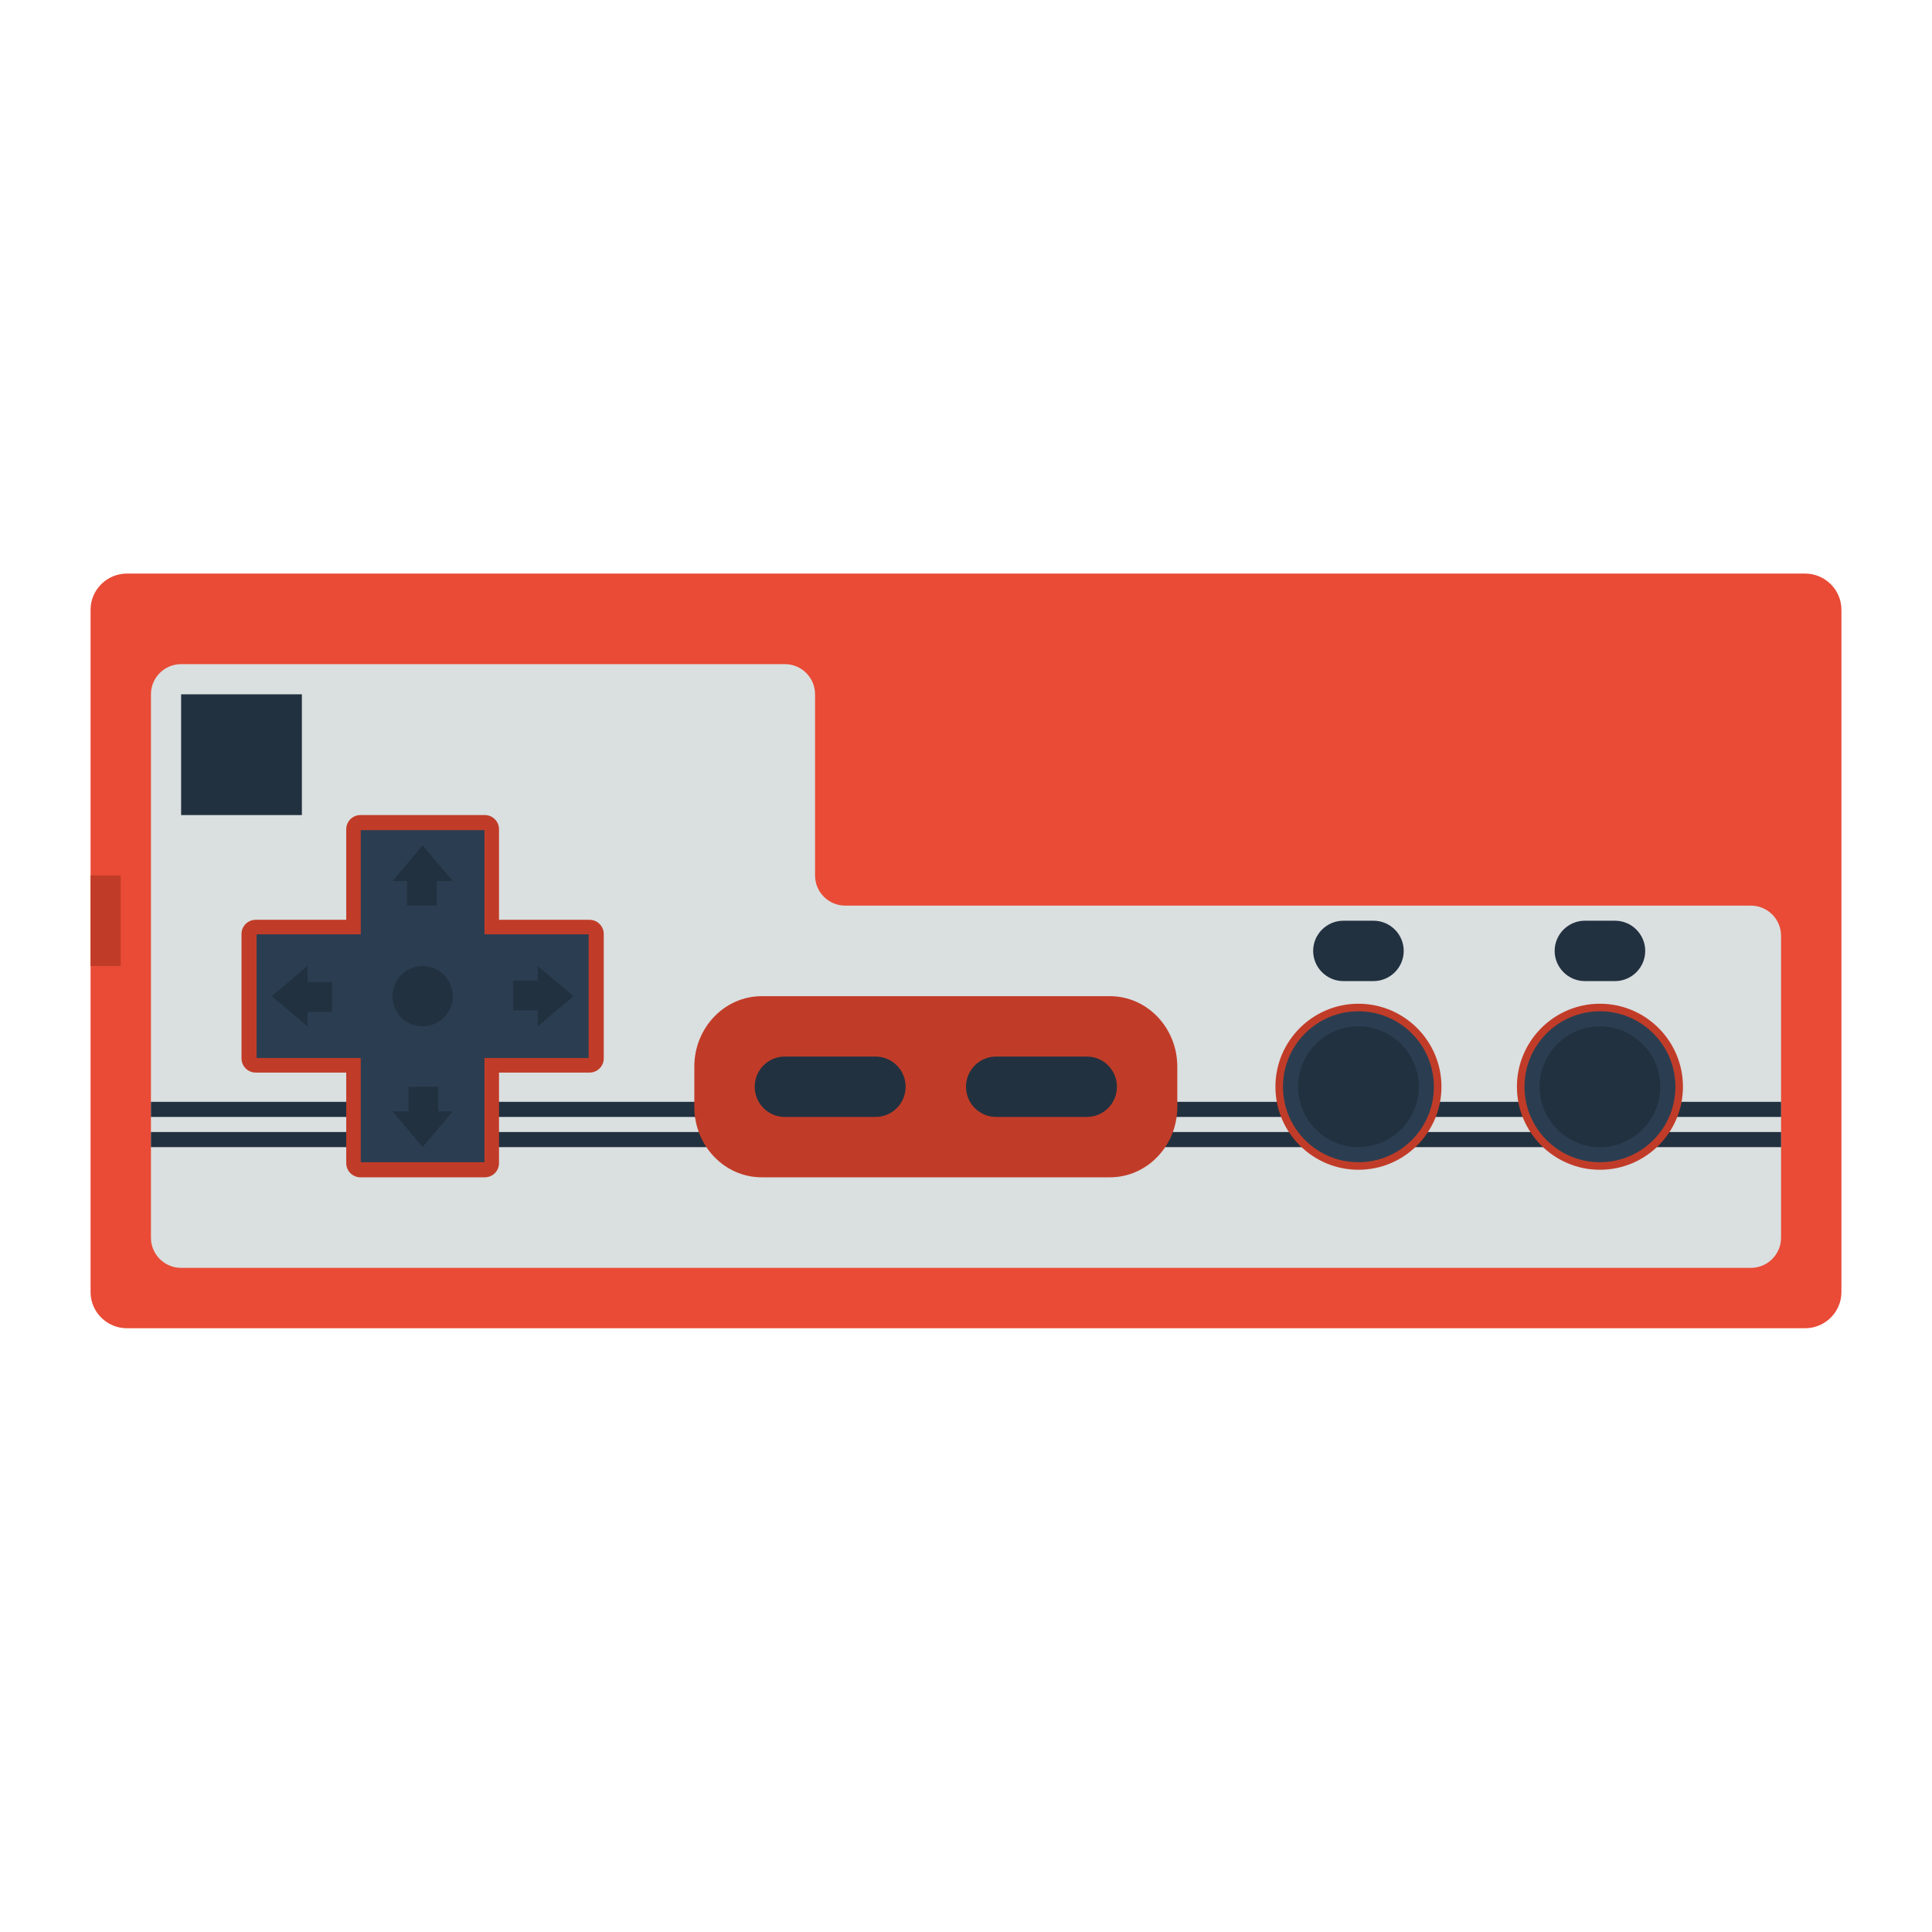 <svg enable-background="new 0 0 256 256" viewBox="0 0 256 256" xmlns="http://www.w3.org/2000/svg"><path d="m239.167 176h-222.334c-2.669 0-4.833-2.149-4.833-4.8v-90.4c0-2.651 2.164-4.8 4.833-4.8h222.333c2.669 0 4.833 2.149 4.833 4.8v90.4c.001 2.651-2.163 4.8-4.832 4.8z" fill="#e94b36"/><path d="m12 116h4v12h-4z" fill="#c13c28"/><path d="m108 116v-24c0-2.209-1.791-4-4-4h-80c-2.209 0-4 1.791-4 4v72c0 2.209 1.791 4 4 4h84 124c2.209 0 4-1.791 4-4v-40c0-2.209-1.791-4-4-4h-120c-2.209 0-4-1.791-4-4z" fill="#dadfe0"/><path d="m20 146h216v2h-216z" fill="#223140"/><path d="m20 150h216v2h-216z" fill="#223140"/><path d="m24 92h16v16h-16z" fill="#223140"/><path d="m156 146.659c0 5.159-4 9.341-8.933 9.341h-46.133c-4.934 0-8.934-4.182-8.934-9.341v-5.319c0-5.159 4-9.341 8.933-9.341h46.133c4.934 0 8.933 4.182 8.933 9.341v5.319z" fill="#c13c28"/><path d="m64.24 108h-16.48c-1.039 0-1.882.843-1.882 1.882v11.996h-11.996c-1.039 0-1.882.843-1.882 1.882v16.48c0 1.039.843 1.882 1.882 1.882h11.996v11.996c0 1.039.843 1.882 1.882 1.882h16.48c1.039 0 1.882-.843 1.882-1.882v-11.996h11.996c1.039 0 1.882-.843 1.882-1.882v-16.48c0-1.039-.843-1.882-1.882-1.882h-11.996v-11.996c0-1.039-.843-1.882-1.882-1.882z" fill="#c13c28"/><path d="m78 123.804h-13.804v-13.804h-16.392v13.804h-13.804v16.392h13.804v13.804h16.392v-13.804h13.804z" fill="#2b3e51"/><path d="m191 144c0-6.065-4.935-11-11-11s-11 4.935-11 11 4.935 11 11 11 11-4.935 11-11z" fill="#c13c28"/><path d="m180 134c-5.523 0-10 4.477-10 10s4.477 10 10 10 10-4.477 10-10-4.477-10-10-10z" fill="#2b3e51"/><path d="m180 136c4.411 0 8 3.589 8 8s-3.589 8-8 8-8-3.589-8-8 3.589-8 8-8" fill="#223140"/><path d="m223 144c0-6.065-4.935-11-11-11s-11 4.935-11 11 4.935 11 11 11 11-4.935 11-11z" fill="#c13c28"/><path d="m212 134c-5.523 0-10 4.477-10 10s4.477 10 10 10 10-4.477 10-10-4.477-10-10-10z" fill="#2b3e51"/><g fill="#223140"><path d="m212 136c4.411 0 8 3.589 8 8s-3.589 8-8 8-8-3.589-8-8 3.589-8 8-8"/><path d="m120 144c0 2.209-1.78 4-3.976 4h-12.048c-2.196 0-3.976-1.791-3.976-4 0-2.209 1.78-4 3.976-4h12.048c2.196 0 3.976 1.791 3.976 4z"/><path d="m148 144c0 2.209-1.78 4-3.976 4h-12.048c-2.196 0-3.976-1.791-3.976-4 0-2.209 1.78-4 3.976-4h12.048c2.196 0 3.976 1.791 3.976 4z"/><circle cx="56" cy="132" r="4"/><path d="m54.126 147.248v-3.248h3.95v3.248h1.924l-4 4.752-4-4.752z"/><path d="m57.873 116.752v3.248h-3.949v-3.248h-1.924l4-4.752 4 4.752z"/><path d="m40.752 130.126h3.248v3.95h-3.248v1.924l-4.752-4 4.752-4z"/><path d="m71.248 133.873h-3.248v-3.949h3.248v-1.924l4.752 4-4.752 4z"/><path d="m182 130h-4c-2.2 0-4-1.8-4-4 0-2.2 1.8-4 4-4h4c2.2 0 4 1.8 4 4 0 2.2-1.8 4-4 4z"/><path d="m214 130h-4c-2.2 0-4-1.8-4-4 0-2.2 1.8-4 4-4h4c2.2 0 4 1.8 4 4 0 2.2-1.8 4-4 4z"/></g></svg>